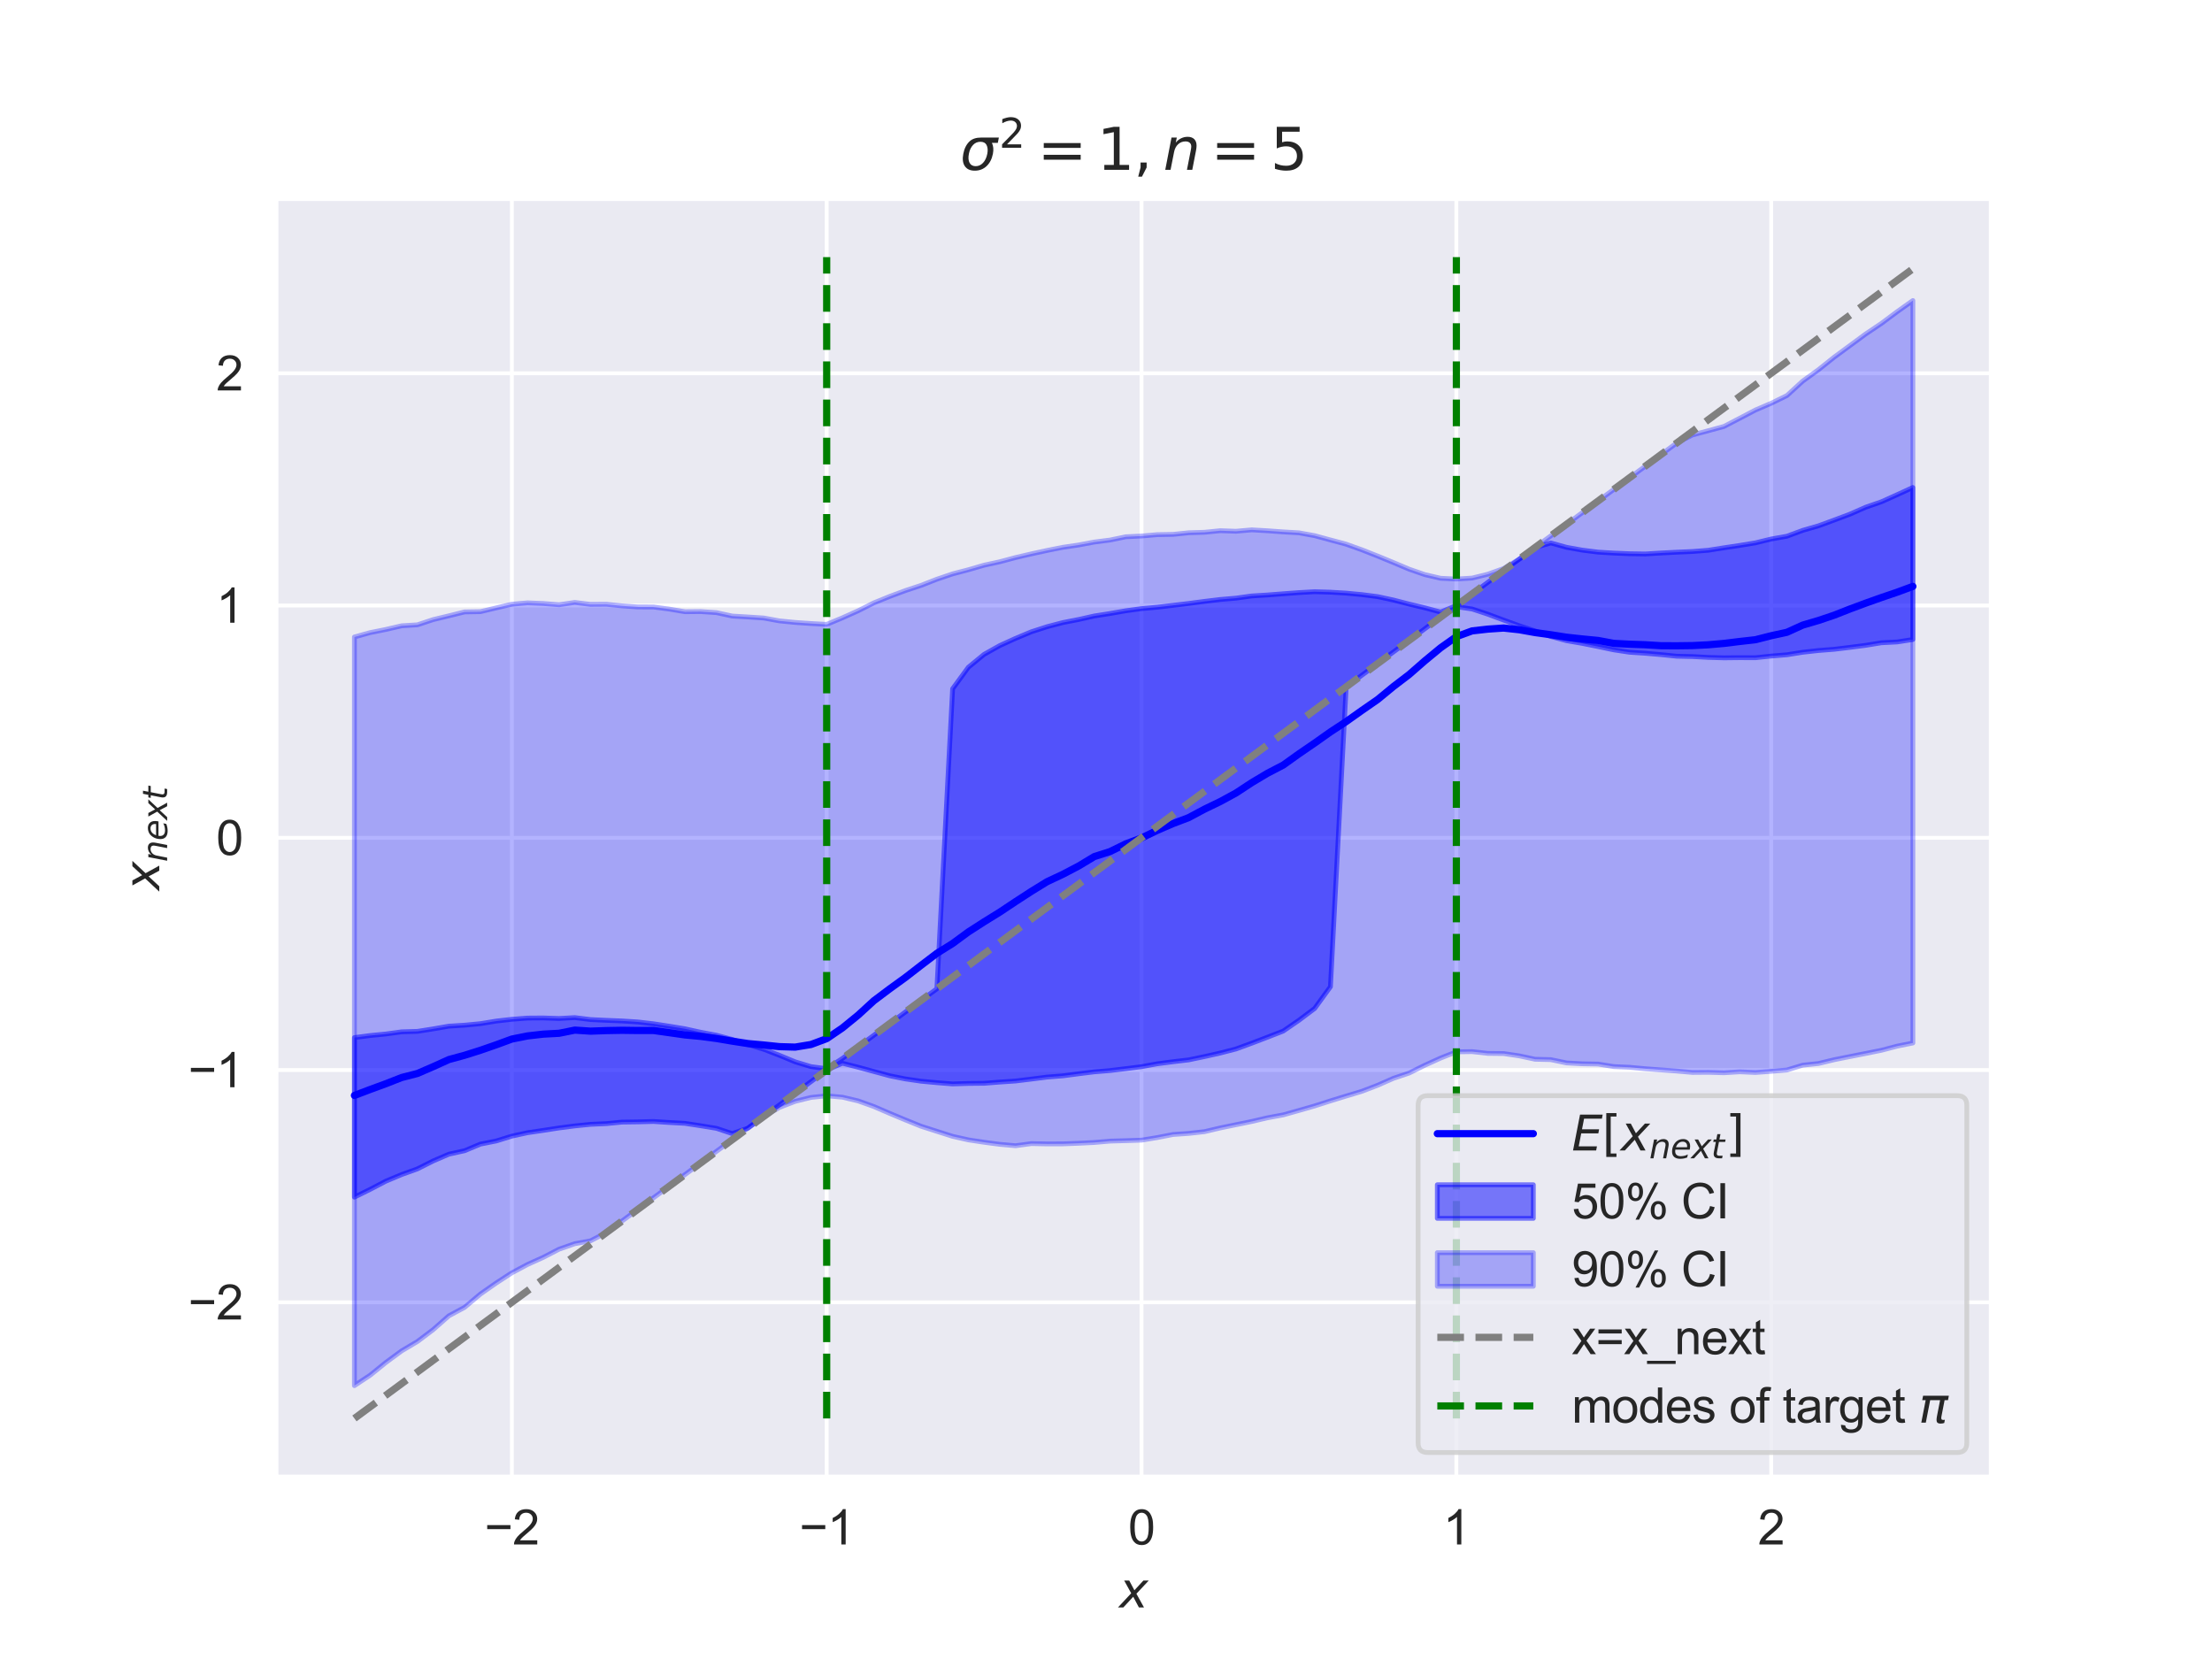 <?xml version="1.0" encoding="utf-8" standalone="no"?>
<!DOCTYPE svg PUBLIC "-//W3C//DTD SVG 1.1//EN"
  "http://www.w3.org/Graphics/SVG/1.1/DTD/svg11.dtd">
<svg xmlns:xlink="http://www.w3.org/1999/xlink" width="460.8pt" height="345.6pt" viewBox="0 0 460.8 345.6" xmlns="http://www.w3.org/2000/svg" version="1.1">
 <defs>
  <style type="text/css">*{stroke-linejoin: round; stroke-linecap: butt}</style>
 </defs>
 <g id="figure_1">
  <g id="patch_1">
   <path d="M 0 345.6 
L 460.8 345.6 
L 460.8 0 
L 0 0 
z
" style="fill: #ffffff"/>
  </g>
  <g id="axes_1">
   <g id="patch_2">
    <path d="M 57.6 307.584 
L 414.72 307.584 
L 414.72 41.472 
L 57.6 41.472 
z
" style="fill: #eaeaf2"/>
   </g>
   <g id="matplotlib.axis_1">
    <g id="xtick_1">
     <g id="line2d_1">
      <path d="M 106.626 307.584 
L 106.626 41.472 
" clip-path="url(#p450c5825dd)" style="fill: none; stroke: #ffffff; stroke-width: 0.8; stroke-linecap: round"/>
     </g>
     <g id="text_1">
      <!-- −2 -->
      <g style="fill: #262626" transform="translate(100.925 321.742) scale(0.1 -0.1)">
       <defs>
        <path id="ArialMT-2212" d="M 3381 1997 
L 356 1997 
L 356 2522 
L 3381 2522 
L 3381 1997 
z
" transform="scale(0.016)"/>
        <path id="ArialMT-32" d="M 3222 541 
L 3222 0 
L 194 0 
Q 188 203 259 391 
Q 375 700 629 1000 
Q 884 1300 1366 1694 
Q 2113 2306 2375 2664 
Q 2638 3022 2638 3341 
Q 2638 3675 2398 3904 
Q 2159 4134 1775 4134 
Q 1369 4134 1125 3890 
Q 881 3647 878 3216 
L 300 3275 
Q 359 3922 746 4261 
Q 1134 4600 1788 4600 
Q 2447 4600 2831 4234 
Q 3216 3869 3216 3328 
Q 3216 3053 3103 2787 
Q 2991 2522 2730 2228 
Q 2469 1934 1863 1422 
Q 1356 997 1212 845 
Q 1069 694 975 541 
L 3222 541 
z
" transform="scale(0.016)"/>
       </defs>
       <use xlink:href="#ArialMT-2212"/>
       <use xlink:href="#ArialMT-32" transform="translate(58.398 0)"/>
      </g>
     </g>
    </g>
    <g id="xtick_2">
     <g id="line2d_2">
      <path d="M 172.213 307.584 
L 172.213 41.472 
" clip-path="url(#p450c5825dd)" style="fill: none; stroke: #ffffff; stroke-width: 0.8; stroke-linecap: round"/>
     </g>
     <g id="text_2">
      <!-- −1 -->
      <g style="fill: #262626" transform="translate(166.512 321.742) scale(0.1 -0.1)">
       <defs>
        <path id="ArialMT-31" d="M 2384 0 
L 1822 0 
L 1822 3584 
Q 1619 3391 1289 3197 
Q 959 3003 697 2906 
L 697 3450 
Q 1169 3672 1522 3987 
Q 1875 4303 2022 4600 
L 2384 4600 
L 2384 0 
z
" transform="scale(0.016)"/>
       </defs>
       <use xlink:href="#ArialMT-2212"/>
       <use xlink:href="#ArialMT-31" transform="translate(58.398 0)"/>
      </g>
     </g>
    </g>
    <g id="xtick_3">
     <g id="line2d_3">
      <path d="M 237.8 307.584 
L 237.8 41.472 
" clip-path="url(#p450c5825dd)" style="fill: none; stroke: #ffffff; stroke-width: 0.8; stroke-linecap: round"/>
     </g>
     <g id="text_3">
      <!-- 0 -->
      <g style="fill: #262626" transform="translate(235.019 321.742) scale(0.1 -0.1)">
       <defs>
        <path id="ArialMT-30" d="M 266 2259 
Q 266 3072 433 3567 
Q 600 4063 929 4331 
Q 1259 4600 1759 4600 
Q 2128 4600 2406 4451 
Q 2684 4303 2865 4023 
Q 3047 3744 3150 3342 
Q 3253 2941 3253 2259 
Q 3253 1453 3087 958 
Q 2922 463 2592 192 
Q 2263 -78 1759 -78 
Q 1097 -78 719 397 
Q 266 969 266 2259 
z
M 844 2259 
Q 844 1131 1108 757 
Q 1372 384 1759 384 
Q 2147 384 2411 759 
Q 2675 1134 2675 2259 
Q 2675 3391 2411 3762 
Q 2147 4134 1753 4134 
Q 1366 4134 1134 3806 
Q 844 3388 844 2259 
z
" transform="scale(0.016)"/>
       </defs>
       <use xlink:href="#ArialMT-30"/>
      </g>
     </g>
    </g>
    <g id="xtick_4">
     <g id="line2d_4">
      <path d="M 303.387 307.584 
L 303.387 41.472 
" clip-path="url(#p450c5825dd)" style="fill: none; stroke: #ffffff; stroke-width: 0.8; stroke-linecap: round"/>
     </g>
     <g id="text_4">
      <!-- 1 -->
      <g style="fill: #262626" transform="translate(300.606 321.742) scale(0.1 -0.1)">
       <use xlink:href="#ArialMT-31"/>
      </g>
     </g>
    </g>
    <g id="xtick_5">
     <g id="line2d_5">
      <path d="M 368.974 307.584 
L 368.974 41.472 
" clip-path="url(#p450c5825dd)" style="fill: none; stroke: #ffffff; stroke-width: 0.8; stroke-linecap: round"/>
     </g>
     <g id="text_5">
      <!-- 2 -->
      <g style="fill: #262626" transform="translate(366.193 321.742) scale(0.1 -0.1)">
       <use xlink:href="#ArialMT-32"/>
      </g>
     </g>
    </g>
    <g id="text_6">
     <!-- $x$ -->
     <g style="fill: #262626" transform="translate(233.16 334.887) scale(0.1 -0.1)">
      <defs>
       <path id="DejaVuSans-Oblique-78" d="M 3841 3500 
L 2234 1784 
L 3219 0 
L 2559 0 
L 1819 1388 
L 531 0 
L -166 0 
L 1556 1844 
L 641 3500 
L 1300 3500 
L 1972 2234 
L 3144 3500 
L 3841 3500 
z
" transform="scale(0.016)"/>
      </defs>
      <use xlink:href="#DejaVuSans-Oblique-78" transform="translate(0 0.312)"/>
     </g>
    </g>
   </g>
   <g id="matplotlib.axis_2">
    <g id="ytick_1">
     <g id="line2d_6">
      <path d="M 57.6 271.296 
L 414.72 271.296 
" clip-path="url(#p450c5825dd)" style="fill: none; stroke: #ffffff; stroke-width: 0.8; stroke-linecap: round"/>
     </g>
     <g id="text_7">
      <!-- −2 -->
      <g style="fill: #262626" transform="translate(39.198 274.875) scale(0.1 -0.1)">
       <use xlink:href="#ArialMT-2212"/>
       <use xlink:href="#ArialMT-32" transform="translate(58.398 0)"/>
      </g>
     </g>
    </g>
    <g id="ytick_2">
     <g id="line2d_7">
      <path d="M 57.6 222.912 
L 414.72 222.912 
" clip-path="url(#p450c5825dd)" style="fill: none; stroke: #ffffff; stroke-width: 0.8; stroke-linecap: round"/>
     </g>
     <g id="text_8">
      <!-- −1 -->
      <g style="fill: #262626" transform="translate(39.198 226.491) scale(0.1 -0.1)">
       <use xlink:href="#ArialMT-2212"/>
       <use xlink:href="#ArialMT-31" transform="translate(58.398 0)"/>
      </g>
     </g>
    </g>
    <g id="ytick_3">
     <g id="line2d_8">
      <path d="M 57.6 174.528 
L 414.72 174.528 
" clip-path="url(#p450c5825dd)" style="fill: none; stroke: #ffffff; stroke-width: 0.8; stroke-linecap: round"/>
     </g>
     <g id="text_9">
      <!-- 0 -->
      <g style="fill: #262626" transform="translate(45.039 178.107) scale(0.1 -0.1)">
       <use xlink:href="#ArialMT-30"/>
      </g>
     </g>
    </g>
    <g id="ytick_4">
     <g id="line2d_9">
      <path d="M 57.6 126.144 
L 414.72 126.144 
" clip-path="url(#p450c5825dd)" style="fill: none; stroke: #ffffff; stroke-width: 0.8; stroke-linecap: round"/>
     </g>
     <g id="text_10">
      <!-- 1 -->
      <g style="fill: #262626" transform="translate(45.039 129.723) scale(0.1 -0.1)">
       <use xlink:href="#ArialMT-31"/>
      </g>
     </g>
    </g>
    <g id="ytick_5">
     <g id="line2d_10">
      <path d="M 57.6 77.76 
L 414.72 77.76 
" clip-path="url(#p450c5825dd)" style="fill: none; stroke: #ffffff; stroke-width: 0.8; stroke-linecap: round"/>
     </g>
     <g id="text_11">
      <!-- 2 -->
      <g style="fill: #262626" transform="translate(45.039 81.339) scale(0.1 -0.1)">
       <use xlink:href="#ArialMT-32"/>
      </g>
     </g>
    </g>
    <g id="text_12">
     <!-- $x_{next}$ -->
     <g style="fill: #262626" transform="translate(33.211 185.478) rotate(-90) scale(0.1 -0.1)">
      <defs>
       <path id="DejaVuSans-Oblique-6e" d="M 3566 2113 
L 3156 0 
L 2578 0 
L 2988 2091 
Q 3016 2238 3031 2350 
Q 3047 2463 3047 2528 
Q 3047 2791 2881 2937 
Q 2716 3084 2419 3084 
Q 1956 3084 1622 2776 
Q 1288 2469 1184 1941 
L 800 0 
L 225 0 
L 903 3500 
L 1478 3500 
L 1363 2950 
Q 1603 3253 1940 3418 
Q 2278 3584 2650 3584 
Q 3113 3584 3367 3334 
Q 3622 3084 3622 2631 
Q 3622 2519 3608 2391 
Q 3594 2263 3566 2113 
z
" transform="scale(0.016)"/>
       <path id="DejaVuSans-Oblique-65" d="M 3078 2063 
Q 3088 2113 3092 2166 
Q 3097 2219 3097 2272 
Q 3097 2653 2873 2875 
Q 2650 3097 2266 3097 
Q 1838 3097 1509 2826 
Q 1181 2556 1013 2059 
L 3078 2063 
z
M 3578 1613 
L 903 1613 
Q 884 1494 878 1425 
Q 872 1356 872 1306 
Q 872 872 1139 634 
Q 1406 397 1894 397 
Q 2269 397 2603 481 
Q 2938 566 3225 728 
L 3116 159 
Q 2806 34 2476 -28 
Q 2147 -91 1806 -91 
Q 1078 -91 686 257 
Q 294 606 294 1247 
Q 294 1794 489 2264 
Q 684 2734 1063 3103 
Q 1306 3334 1642 3459 
Q 1978 3584 2356 3584 
Q 2950 3584 3301 3228 
Q 3653 2872 3653 2272 
Q 3653 2128 3634 1964 
Q 3616 1800 3578 1613 
z
" transform="scale(0.016)"/>
       <path id="DejaVuSans-Oblique-74" d="M 2706 3500 
L 2619 3053 
L 1472 3053 
L 1100 1153 
Q 1081 1047 1072 975 
Q 1063 903 1063 863 
Q 1063 663 1183 572 
Q 1303 481 1569 481 
L 2150 481 
L 2053 0 
L 1503 0 
Q 991 0 739 200 
Q 488 400 488 806 
Q 488 878 497 964 
Q 506 1050 525 1153 
L 897 3053 
L 409 3053 
L 500 3500 
L 978 3500 
L 1172 4494 
L 1747 4494 
L 1556 3500 
L 2706 3500 
z
" transform="scale(0.016)"/>
      </defs>
      <use xlink:href="#DejaVuSans-Oblique-78" transform="translate(0 0.312)"/>
      <use xlink:href="#DejaVuSans-Oblique-6e" transform="translate(59.18 -16.094) scale(0.7)"/>
      <use xlink:href="#DejaVuSans-Oblique-65" transform="translate(103.545 -16.094) scale(0.7)"/>
      <use xlink:href="#DejaVuSans-Oblique-78" transform="translate(146.611 -16.094) scale(0.7)"/>
      <use xlink:href="#DejaVuSans-Oblique-74" transform="translate(188.037 -16.094) scale(0.7)"/>
     </g>
    </g>
   </g>
   <g id="FillBetweenPolyCollection_1">
    <defs>
     <path id="me84daf9b4b" d="M 73.833 -129.451 
L 73.833 -96.218 
L 77.112 -97.83 
L 80.391 -99.547 
L 83.671 -100.919 
L 86.95 -102.096 
L 90.229 -103.747 
L 93.509 -105.162 
L 96.788 -105.884 
L 100.067 -107.257 
L 103.347 -107.909 
L 106.626 -108.922 
L 109.905 -109.638 
L 113.185 -110.12 
L 116.464 -110.625 
L 119.743 -111.051 
L 123.023 -111.382 
L 126.302 -111.529 
L 129.581 -111.845 
L 132.861 -111.891 
L 136.14 -111.976 
L 139.42 -111.763 
L 142.699 -111.585 
L 145.978 -111.082 
L 149.258 -110.542 
L 152.537 -109.454 
L 155.816 -110.592 
L 159.096 -113.011 
L 162.375 -115.43 
L 165.654 -117.85 
L 168.934 -120.269 
L 172.213 -122.688 
L 175.492 -124.111 
L 178.772 -123.274 
L 182.051 -122.386 
L 185.33 -121.496 
L 188.61 -120.839 
L 191.889 -120.361 
L 195.168 -120.056 
L 198.448 -119.798 
L 201.727 -119.899 
L 205.006 -119.93 
L 208.286 -120.186 
L 211.565 -120.407 
L 214.844 -120.808 
L 218.124 -121.224 
L 221.403 -121.48 
L 224.682 -121.908 
L 227.962 -122.318 
L 231.241 -122.588 
L 234.52 -122.975 
L 237.8 -123.39 
L 241.079 -123.993 
L 244.358 -124.423 
L 247.638 -124.809 
L 250.917 -125.493 
L 254.196 -126.231 
L 257.476 -127.078 
L 260.755 -128.278 
L 264.034 -129.53 
L 267.314 -130.806 
L 270.593 -133.058 
L 273.872 -135.521 
L 277.152 -140.042 
L 280.431 -202.521 
L 283.71 -204.941 
L 286.99 -207.36 
L 290.269 -209.779 
L 293.548 -212.198 
L 296.828 -214.617 
L 300.107 -217.037 
L 303.386 -219.211 
L 306.666 -218.736 
L 309.945 -217.65 
L 313.224 -216.429 
L 316.504 -215.243 
L 319.783 -214.167 
L 323.062 -213.009 
L 326.342 -212.136 
L 329.621 -211.569 
L 332.9 -210.911 
L 336.18 -210.222 
L 339.459 -209.727 
L 342.739 -209.513 
L 346.018 -209.232 
L 349.297 -208.898 
L 352.577 -208.826 
L 355.856 -208.65 
L 359.135 -208.559 
L 362.415 -208.594 
L 365.694 -208.581 
L 368.973 -208.934 
L 372.253 -209.2 
L 375.532 -209.722 
L 378.811 -210.087 
L 382.091 -210.343 
L 385.37 -210.742 
L 388.649 -211.163 
L 391.929 -211.699 
L 395.208 -211.87 
L 398.487 -212.381 
L 398.487 -244.048 
L 398.487 -244.048 
L 395.208 -242.545 
L 391.929 -241.068 
L 388.649 -239.935 
L 385.37 -238.49 
L 382.091 -237.262 
L 378.811 -236.057 
L 375.532 -235.117 
L 372.253 -233.898 
L 368.973 -233.317 
L 365.694 -232.516 
L 362.415 -231.98 
L 359.135 -231.489 
L 355.856 -230.968 
L 352.577 -230.713 
L 349.297 -230.569 
L 346.018 -230.401 
L 342.739 -230.2 
L 339.459 -230.252 
L 336.18 -230.386 
L 332.9 -230.585 
L 329.621 -230.995 
L 326.342 -231.588 
L 323.062 -232.492 
L 319.783 -231.552 
L 316.504 -229.133 
L 313.224 -226.713 
L 309.945 -224.294 
L 306.666 -221.875 
L 303.386 -219.456 
L 300.107 -218.095 
L 296.828 -218.976 
L 293.548 -219.757 
L 290.269 -220.611 
L 286.99 -221.309 
L 283.71 -221.734 
L 280.431 -222.047 
L 277.152 -222.24 
L 273.872 -222.334 
L 270.593 -222.153 
L 267.314 -221.912 
L 264.034 -221.655 
L 260.755 -221.451 
L 257.476 -220.998 
L 254.196 -220.718 
L 250.917 -220.323 
L 247.638 -219.889 
L 244.358 -219.497 
L 241.079 -219.108 
L 237.8 -218.817 
L 234.52 -218.367 
L 231.241 -217.794 
L 227.962 -217.284 
L 224.682 -216.545 
L 221.403 -215.907 
L 218.124 -215.046 
L 214.844 -213.986 
L 211.565 -212.615 
L 208.286 -211.124 
L 205.006 -209.287 
L 201.727 -206.597 
L 198.448 -202.116 
L 195.168 -139.622 
L 191.889 -137.203 
L 188.61 -134.784 
L 185.33 -132.365 
L 182.051 -129.946 
L 178.772 -127.526 
L 175.492 -125.107 
L 172.213 -122.973 
L 168.934 -123.406 
L 165.654 -124.402 
L 162.375 -125.756 
L 159.096 -127.015 
L 155.816 -127.996 
L 152.537 -129.068 
L 149.258 -129.941 
L 145.978 -130.56 
L 142.699 -131.282 
L 139.42 -131.821 
L 136.14 -132.33 
L 132.861 -132.71 
L 129.581 -132.918 
L 126.302 -133.049 
L 123.023 -133.205 
L 119.743 -133.616 
L 116.464 -133.429 
L 113.185 -133.541 
L 109.905 -133.517 
L 106.626 -133.263 
L 103.347 -132.889 
L 100.067 -132.354 
L 96.788 -132.037 
L 93.509 -131.832 
L 90.229 -131.264 
L 86.95 -130.747 
L 83.671 -130.652 
L 80.391 -130.203 
L 77.112 -129.881 
L 73.833 -129.451 
z
" style="stroke: #0000ff; stroke-opacity: 0.5"/>
    </defs>
    <g clip-path="url(#p450c5825dd)">
     <use xlink:href="#me84daf9b4b" x="0" y="345.6" style="fill: #0000ff; fill-opacity: 0.5; stroke: #0000ff; stroke-opacity: 0.5"/>
    </g>
   </g>
   <g id="FillBetweenPolyCollection_2">
    <defs>
     <path id="m690b6e1e6a" d="M 73.833 -212.904 
L 73.833 -56.952 
L 77.112 -59.121 
L 80.391 -61.774 
L 83.671 -64.188 
L 86.95 -66.134 
L 90.229 -68.603 
L 93.509 -71.492 
L 96.788 -73.256 
L 100.067 -76.018 
L 103.347 -78.312 
L 106.626 -80.446 
L 109.905 -82.193 
L 113.185 -83.673 
L 116.464 -85.371 
L 119.743 -86.515 
L 123.023 -87.117 
L 126.302 -88.819 
L 129.581 -91.238 
L 132.861 -93.658 
L 136.14 -96.077 
L 139.42 -98.496 
L 142.699 -100.915 
L 145.978 -103.334 
L 149.258 -105.754 
L 152.537 -108.173 
L 155.816 -110.592 
L 159.096 -113.011 
L 162.375 -114.902 
L 165.654 -116.172 
L 168.934 -116.983 
L 172.213 -117.324 
L 175.492 -117.033 
L 178.772 -116.261 
L 182.051 -115.086 
L 185.33 -113.671 
L 188.61 -112.3 
L 191.889 -110.974 
L 195.168 -109.925 
L 198.448 -108.878 
L 201.727 -108.144 
L 205.006 -107.642 
L 208.286 -107.213 
L 211.565 -106.922 
L 214.844 -107.366 
L 218.124 -107.303 
L 221.403 -107.313 
L 224.682 -107.434 
L 227.962 -107.597 
L 231.241 -107.886 
L 234.52 -107.979 
L 237.8 -108.087 
L 241.079 -108.624 
L 244.358 -109.261 
L 247.638 -109.491 
L 250.917 -109.854 
L 254.196 -110.624 
L 257.476 -111.304 
L 260.755 -111.974 
L 264.034 -112.743 
L 267.314 -113.346 
L 270.593 -114.268 
L 273.872 -115.211 
L 277.152 -116.266 
L 280.431 -117.272 
L 283.71 -118.262 
L 286.99 -119.519 
L 290.269 -120.964 
L 293.548 -122.062 
L 296.828 -123.696 
L 300.107 -125.184 
L 303.386 -126.48 
L 306.666 -126.528 
L 309.945 -126.163 
L 313.224 -126.126 
L 316.504 -125.64 
L 319.783 -124.937 
L 323.062 -124.856 
L 326.342 -124.172 
L 329.621 -123.991 
L 332.9 -123.934 
L 336.18 -123.41 
L 339.459 -123.267 
L 342.739 -122.961 
L 346.018 -122.721 
L 349.297 -122.482 
L 352.577 -122.191 
L 355.856 -122.217 
L 359.135 -122.121 
L 362.415 -122.325 
L 365.694 -122.181 
L 368.973 -122.424 
L 372.253 -122.698 
L 375.532 -123.702 
L 378.811 -124.05 
L 382.091 -124.838 
L 385.37 -125.496 
L 388.649 -126.144 
L 391.929 -126.803 
L 395.208 -127.666 
L 398.487 -128.326 
L 398.487 -282.993 
L 398.487 -282.993 
L 395.208 -280.668 
L 391.929 -278.223 
L 388.649 -276.022 
L 385.37 -273.606 
L 382.091 -271.195 
L 378.811 -268.578 
L 375.532 -266.204 
L 372.253 -263.2 
L 368.973 -261.595 
L 365.694 -260.189 
L 362.415 -258.469 
L 359.135 -256.766 
L 355.856 -255.872 
L 352.577 -254.994 
L 349.297 -253.325 
L 346.018 -250.905 
L 342.739 -248.486 
L 339.459 -246.067 
L 336.18 -243.648 
L 332.9 -241.229 
L 329.621 -238.809 
L 326.342 -236.39 
L 323.062 -233.971 
L 319.783 -231.552 
L 316.504 -229.133 
L 313.224 -227.169 
L 309.945 -225.982 
L 306.666 -225.178 
L 303.386 -224.972 
L 300.107 -225.137 
L 296.828 -225.896 
L 293.548 -227.031 
L 290.269 -228.418 
L 286.99 -229.764 
L 283.71 -231.061 
L 280.431 -232.237 
L 277.152 -233.12 
L 273.872 -234.008 
L 270.593 -234.608 
L 267.314 -234.796 
L 264.034 -235.034 
L 260.755 -235.223 
L 257.476 -234.932 
L 254.196 -235.046 
L 250.917 -234.718 
L 247.638 -234.619 
L 244.358 -234.277 
L 241.079 -234.221 
L 237.8 -233.938 
L 234.52 -233.779 
L 231.241 -233.101 
L 227.962 -232.681 
L 224.682 -232.067 
L 221.403 -231.586 
L 218.124 -230.931 
L 214.844 -230.219 
L 211.565 -229.452 
L 208.286 -228.578 
L 205.006 -227.861 
L 201.727 -226.91 
L 198.448 -226.051 
L 195.168 -224.939 
L 191.889 -223.658 
L 188.61 -222.575 
L 185.33 -221.351 
L 182.051 -220.018 
L 178.772 -218.366 
L 175.492 -216.896 
L 172.213 -215.532 
L 168.934 -215.713 
L 165.654 -215.936 
L 162.375 -216.259 
L 159.096 -216.857 
L 155.816 -217.074 
L 152.537 -217.269 
L 149.258 -217.978 
L 145.978 -218.198 
L 142.699 -218.166 
L 139.42 -218.721 
L 136.14 -219.15 
L 132.861 -219.162 
L 129.581 -219.393 
L 126.302 -219.719 
L 123.023 -219.695 
L 119.743 -220.102 
L 116.464 -219.621 
L 113.185 -219.881 
L 109.905 -220.017 
L 106.626 -219.731 
L 103.347 -218.959 
L 100.067 -218.179 
L 96.788 -218.124 
L 93.509 -217.315 
L 90.229 -216.523 
L 86.95 -215.44 
L 83.671 -215.234 
L 80.391 -214.476 
L 77.112 -213.818 
L 73.833 -212.904 
z
" style="stroke: #0000ff; stroke-opacity: 0.3"/>
    </defs>
    <g clip-path="url(#p450c5825dd)">
     <use xlink:href="#m690b6e1e6a" x="0" y="345.6" style="fill: #0000ff; fill-opacity: 0.3; stroke: #0000ff; stroke-opacity: 0.3"/>
    </g>
   </g>
   <g id="line2d_11">
    <path d="M 73.833 228.2 
L 77.112 226.958 
L 80.391 225.757 
L 83.671 224.469 
L 86.95 223.625 
L 90.229 222.212 
L 93.509 220.725 
L 96.788 219.832 
L 100.067 218.797 
L 103.347 217.659 
L 106.626 216.456 
L 109.905 215.802 
L 113.185 215.427 
L 116.464 215.253 
L 119.743 214.59 
L 123.023 214.807 
L 126.302 214.691 
L 129.581 214.632 
L 132.861 214.675 
L 136.14 214.668 
L 139.42 215.126 
L 142.699 215.596 
L 145.978 215.902 
L 149.258 216.336 
L 152.537 216.89 
L 155.816 217.394 
L 159.096 217.692 
L 162.375 218.035 
L 165.654 218.131 
L 168.934 217.591 
L 172.213 216.374 
L 175.492 214.14 
L 178.772 211.465 
L 182.051 208.463 
L 185.33 206.002 
L 188.61 203.628 
L 191.889 201.087 
L 195.168 198.595 
L 198.448 196.549 
L 201.727 194.141 
L 205.006 192.031 
L 208.286 190.002 
L 211.565 187.821 
L 214.844 185.694 
L 218.124 183.675 
L 221.403 182.135 
L 224.682 180.42 
L 227.962 178.444 
L 231.241 177.399 
L 234.52 175.794 
L 237.8 174.563 
L 241.079 172.977 
L 244.358 171.568 
L 247.638 170.319 
L 250.917 168.566 
L 254.196 166.983 
L 257.476 165.199 
L 260.755 163.047 
L 264.034 161.088 
L 267.314 159.384 
L 270.593 157.037 
L 273.872 154.794 
L 277.152 152.474 
L 280.431 150.321 
L 283.71 147.996 
L 286.99 145.722 
L 290.269 143.023 
L 293.548 140.519 
L 296.828 137.654 
L 300.107 134.949 
L 303.386 132.629 
L 306.666 131.427 
L 309.945 131.057 
L 313.224 130.833 
L 316.504 131.19 
L 319.783 131.778 
L 323.062 132.226 
L 326.342 132.745 
L 329.621 133.103 
L 332.9 133.418 
L 336.18 134.026 
L 339.459 134.198 
L 342.739 134.312 
L 346.018 134.514 
L 349.297 134.529 
L 352.577 134.487 
L 355.856 134.321 
L 359.135 134.032 
L 362.415 133.633 
L 365.694 133.265 
L 368.973 132.433 
L 372.253 131.717 
L 375.532 130.224 
L 378.811 129.259 
L 382.091 128.156 
L 385.37 126.866 
L 388.649 125.648 
L 391.929 124.479 
L 395.208 123.368 
L 398.487 122.157 
" clip-path="url(#p450c5825dd)" style="fill: none; stroke: #0000ff; stroke-width: 1.5; stroke-linecap: round"/>
   </g>
   <g id="line2d_12">
    <path d="M 73.833 295.488 
L 77.112 293.069 
L 80.391 290.65 
L 83.671 288.23 
L 86.95 285.811 
L 90.229 283.392 
L 93.509 280.973 
L 96.788 278.554 
L 100.067 276.134 
L 103.347 273.715 
L 106.626 271.296 
L 109.905 268.877 
L 113.185 266.458 
L 116.464 264.038 
L 119.743 261.619 
L 123.023 259.2 
L 126.302 256.781 
L 129.581 254.362 
L 132.861 251.942 
L 136.14 249.523 
L 139.42 247.104 
L 142.699 244.685 
L 145.978 242.266 
L 149.258 239.846 
L 152.537 237.427 
L 155.816 235.008 
L 159.096 232.589 
L 162.375 230.17 
L 165.654 227.75 
L 168.934 225.331 
L 172.213 222.912 
L 175.492 220.493 
L 178.772 218.074 
L 182.051 215.654 
L 185.33 213.235 
L 188.61 210.816 
L 191.889 208.397 
L 195.168 205.978 
L 198.448 203.558 
L 201.727 201.139 
L 205.006 198.72 
L 208.286 196.301 
L 211.565 193.882 
L 214.844 191.462 
L 218.124 189.043 
L 221.403 186.624 
L 224.682 184.205 
L 227.962 181.786 
L 231.241 179.367 
L 234.52 176.947 
L 237.8 174.528 
L 241.079 172.109 
L 244.358 169.69 
L 247.638 167.271 
L 250.917 164.851 
L 254.196 162.432 
L 257.476 160.013 
L 260.755 157.594 
L 264.034 155.175 
L 267.314 152.755 
L 270.593 150.336 
L 273.872 147.917 
L 277.152 145.498 
L 280.431 143.079 
L 283.71 140.659 
L 286.99 138.24 
L 290.269 135.821 
L 293.548 133.402 
L 296.828 130.983 
L 300.107 128.563 
L 303.386 126.144 
L 306.666 123.725 
L 309.945 121.306 
L 313.224 118.887 
L 316.504 116.467 
L 319.783 114.048 
L 323.062 111.629 
L 326.342 109.21 
L 329.621 106.791 
L 332.9 104.371 
L 336.18 101.952 
L 339.459 99.533 
L 342.739 97.114 
L 346.018 94.695 
L 349.297 92.275 
L 352.577 89.856 
L 355.856 87.437 
L 359.135 85.018 
L 362.415 82.599 
L 365.694 80.179 
L 368.973 77.76 
L 372.253 75.341 
L 375.532 72.922 
L 378.811 70.503 
L 382.091 68.083 
L 385.37 65.664 
L 388.649 63.245 
L 391.929 60.826 
L 395.208 58.407 
L 398.487 55.987 
" clip-path="url(#p450c5825dd)" style="fill: none; stroke-dasharray: 5.55,2.4; stroke-dashoffset: 0; stroke: #808080; stroke-width: 1.5"/>
   </g>
   <g id="LineCollection_1">
    <path d="M 172.213 295.488 
L 172.213 53.568 
" clip-path="url(#p450c5825dd)" style="fill: none; stroke-dasharray: 5.55,2.4; stroke-dashoffset: 0; stroke: #008000; stroke-width: 1.5"/>
    <path d="M 303.387 295.488 
L 303.387 53.568 
" clip-path="url(#p450c5825dd)" style="fill: none; stroke-dasharray: 5.55,2.4; stroke-dashoffset: 0; stroke: #008000; stroke-width: 1.5"/>
   </g>
   <g id="patch_3">
    <path d="M 57.6 307.584 
L 57.6 41.472 
" style="fill: none; stroke: #ffffff; stroke-width: 0.8; stroke-linejoin: miter; stroke-linecap: square"/>
   </g>
   <g id="patch_4">
    <path d="M 414.72 307.584 
L 414.72 41.472 
" style="fill: none; stroke: #ffffff; stroke-width: 0.8; stroke-linejoin: miter; stroke-linecap: square"/>
   </g>
   <g id="patch_5">
    <path d="M 57.6 307.584 
L 414.72 307.584 
" style="fill: none; stroke: #ffffff; stroke-width: 0.8; stroke-linejoin: miter; stroke-linecap: square"/>
   </g>
   <g id="patch_6">
    <path d="M 57.6 41.472 
L 414.72 41.472 
" style="fill: none; stroke: #ffffff; stroke-width: 0.8; stroke-linejoin: miter; stroke-linecap: square"/>
   </g>
   <g id="text_13">
    <!-- $\sigma^2=1, n=5$ -->
    <g style="fill: #262626" transform="translate(199.98 35.472) scale(0.12 -0.12)">
     <defs>
      <path id="DejaVuSans-Oblique-3c3" d="M 2219 3044 
Q 1744 3044 1422 2700 
Q 1081 2341 969 1747 
Q 844 1119 1044 756 
Q 1241 397 1706 397 
Q 2166 397 2503 759 
Q 2844 1122 2966 1747 
Q 3075 2319 2881 2700 
Q 2700 3044 2219 3044 
z
M 2309 3503 
L 4219 3500 
L 4106 2925 
L 3463 2925 
Q 3706 2438 3575 1747 
Q 3406 888 2884 400 
Q 2359 -91 1609 -91 
Q 856 -91 525 400 
Q 194 888 363 1747 
Q 528 2609 1050 3097 
Q 1484 3503 2309 3503 
z
" transform="scale(0.016)"/>
      <path id="DejaVuSans-32" d="M 1228 531 
L 3431 531 
L 3431 0 
L 469 0 
L 469 531 
Q 828 903 1448 1529 
Q 2069 2156 2228 2338 
Q 2531 2678 2651 2914 
Q 2772 3150 2772 3378 
Q 2772 3750 2511 3984 
Q 2250 4219 1831 4219 
Q 1534 4219 1204 4116 
Q 875 4013 500 3803 
L 500 4441 
Q 881 4594 1212 4672 
Q 1544 4750 1819 4750 
Q 2544 4750 2975 4387 
Q 3406 4025 3406 3419 
Q 3406 3131 3298 2873 
Q 3191 2616 2906 2266 
Q 2828 2175 2409 1742 
Q 1991 1309 1228 531 
z
" transform="scale(0.016)"/>
      <path id="DejaVuSans-3d" d="M 678 2906 
L 4684 2906 
L 4684 2381 
L 678 2381 
L 678 2906 
z
M 678 1631 
L 4684 1631 
L 4684 1100 
L 678 1100 
L 678 1631 
z
" transform="scale(0.016)"/>
      <path id="DejaVuSans-31" d="M 794 531 
L 1825 531 
L 1825 4091 
L 703 3866 
L 703 4441 
L 1819 4666 
L 2450 4666 
L 2450 531 
L 3481 531 
L 3481 0 
L 794 0 
L 794 531 
z
" transform="scale(0.016)"/>
      <path id="DejaVuSans-2c" d="M 750 794 
L 1409 794 
L 1409 256 
L 897 -744 
L 494 -744 
L 750 256 
L 750 794 
z
" transform="scale(0.016)"/>
      <path id="DejaVuSans-35" d="M 691 4666 
L 3169 4666 
L 3169 4134 
L 1269 4134 
L 1269 2991 
Q 1406 3038 1543 3061 
Q 1681 3084 1819 3084 
Q 2600 3084 3056 2656 
Q 3513 2228 3513 1497 
Q 3513 744 3044 326 
Q 2575 -91 1722 -91 
Q 1428 -91 1123 -41 
Q 819 9 494 109 
L 494 744 
Q 775 591 1075 516 
Q 1375 441 1709 441 
Q 2250 441 2565 725 
Q 2881 1009 2881 1497 
Q 2881 1984 2565 2268 
Q 2250 2553 1709 2553 
Q 1456 2553 1204 2497 
Q 953 2441 691 2322 
L 691 4666 
z
" transform="scale(0.016)"/>
     </defs>
     <use xlink:href="#DejaVuSans-Oblique-3c3" transform="translate(0 0.766)"/>
     <use xlink:href="#DejaVuSans-32" transform="translate(67.852 39.047) scale(0.7)"/>
     <use xlink:href="#DejaVuSans-3d" transform="translate(134.605 0.766)"/>
     <use xlink:href="#DejaVuSans-31" transform="translate(237.876 0.766)"/>
     <use xlink:href="#DejaVuSans-2c" transform="translate(301.499 0.766)"/>
     <use xlink:href="#DejaVuSans-Oblique-6e" transform="translate(352.769 0.766)"/>
     <use xlink:href="#DejaVuSans-3d" transform="translate(435.63 0.766)"/>
     <use xlink:href="#DejaVuSans-35" transform="translate(538.901 0.766)"/>
    </g>
   </g>
   <g id="legend_1">
    <g id="patch_7">
     <path d="M 297.42 302.584 
L 407.72 302.584 
Q 409.72 302.584 409.72 300.584 
L 409.72 230.248 
Q 409.72 228.248 407.72 228.248 
L 297.42 228.248 
Q 295.42 228.248 295.42 230.248 
L 295.42 300.584 
Q 295.42 302.584 297.42 302.584 
z
" style="fill: #eaeaf2; opacity: 0.8; stroke: #cccccc; stroke-linejoin: miter"/>
    </g>
    <g id="line2d_13">
     <path d="M 299.42 236.161 
L 309.42 236.161 
L 319.42 236.161 
" style="fill: none; stroke: #0000ff; stroke-width: 1.5; stroke-linecap: round"/>
    </g>
    <g id="text_14">
     <!-- $E[x_{next}]$ -->
     <g style="fill: #262626" transform="translate(327.42 239.661) scale(0.1 -0.1)">
      <defs>
       <path id="DejaVuSans-Oblique-45" d="M 1081 4666 
L 4031 4666 
L 3928 4134 
L 1606 4134 
L 1338 2753 
L 3566 2753 
L 3463 2222 
L 1234 2222 
L 909 531 
L 3284 531 
L 3181 0 
L 172 0 
L 1081 4666 
z
" transform="scale(0.016)"/>
       <path id="DejaVuSans-5b" d="M 550 4863 
L 1875 4863 
L 1875 4416 
L 1125 4416 
L 1125 -397 
L 1875 -397 
L 1875 -844 
L 550 -844 
L 550 4863 
z
" transform="scale(0.016)"/>
       <path id="DejaVuSans-5d" d="M 1947 4863 
L 1947 -844 
L 622 -844 
L 622 -397 
L 1369 -397 
L 1369 4416 
L 622 4416 
L 622 4863 
L 1947 4863 
z
" transform="scale(0.016)"/>
      </defs>
      <use xlink:href="#DejaVuSans-Oblique-45" transform="translate(0 0.016)"/>
      <use xlink:href="#DejaVuSans-5b" transform="translate(63.184 0.016)"/>
      <use xlink:href="#DejaVuSans-Oblique-78" transform="translate(102.197 0.016)"/>
      <use xlink:href="#DejaVuSans-Oblique-6e" transform="translate(161.377 -16.391) scale(0.7)"/>
      <use xlink:href="#DejaVuSans-Oblique-65" transform="translate(205.742 -16.391) scale(0.7)"/>
      <use xlink:href="#DejaVuSans-Oblique-78" transform="translate(248.809 -16.391) scale(0.7)"/>
      <use xlink:href="#DejaVuSans-Oblique-74" transform="translate(290.234 -16.391) scale(0.7)"/>
      <use xlink:href="#DejaVuSans-5d" transform="translate(320.415 0.016)"/>
     </g>
    </g>
    <g id="patch_8">
     <path d="M 299.42 253.806 
L 319.42 253.806 
L 319.42 246.806 
L 299.42 246.806 
z
" style="fill: #0000ff; fill-opacity: 0.5; stroke: #0000ff; stroke-opacity: 0.5; stroke-linejoin: miter"/>
    </g>
    <g id="text_15">
     <!-- 50% CI -->
     <g style="fill: #262626" transform="translate(327.42 253.806) scale(0.1 -0.1)">
      <defs>
       <path id="ArialMT-35" d="M 266 1200 
L 856 1250 
Q 922 819 1161 601 
Q 1400 384 1738 384 
Q 2144 384 2425 690 
Q 2706 997 2706 1503 
Q 2706 1984 2436 2262 
Q 2166 2541 1728 2541 
Q 1456 2541 1237 2417 
Q 1019 2294 894 2097 
L 366 2166 
L 809 4519 
L 3088 4519 
L 3088 3981 
L 1259 3981 
L 1013 2750 
Q 1425 3038 1878 3038 
Q 2478 3038 2890 2622 
Q 3303 2206 3303 1553 
Q 3303 931 2941 478 
Q 2500 -78 1738 -78 
Q 1113 -78 717 272 
Q 322 622 266 1200 
z
" transform="scale(0.016)"/>
       <path id="ArialMT-25" d="M 372 3481 
Q 372 3972 619 4315 
Q 866 4659 1334 4659 
Q 1766 4659 2048 4351 
Q 2331 4044 2331 3447 
Q 2331 2866 2045 2552 
Q 1759 2238 1341 2238 
Q 925 2238 648 2547 
Q 372 2856 372 3481 
z
M 1350 4272 
Q 1141 4272 1002 4090 
Q 863 3909 863 3425 
Q 863 2984 1003 2804 
Q 1144 2625 1350 2625 
Q 1563 2625 1702 2806 
Q 1841 2988 1841 3469 
Q 1841 3913 1700 4092 
Q 1559 4272 1350 4272 
z
M 1353 -169 
L 3859 4659 
L 4316 4659 
L 1819 -169 
L 1353 -169 
z
M 3334 1075 
Q 3334 1569 3581 1911 
Q 3828 2253 4300 2253 
Q 4731 2253 5014 1945 
Q 5297 1638 5297 1041 
Q 5297 459 5011 145 
Q 4725 -169 4303 -169 
Q 3888 -169 3611 142 
Q 3334 453 3334 1075 
z
M 4316 1866 
Q 4103 1866 3964 1684 
Q 3825 1503 3825 1019 
Q 3825 581 3965 400 
Q 4106 219 4313 219 
Q 4528 219 4667 400 
Q 4806 581 4806 1063 
Q 4806 1506 4665 1686 
Q 4525 1866 4316 1866 
z
" transform="scale(0.016)"/>
       <path id="ArialMT-20" transform="scale(0.016)"/>
       <path id="ArialMT-43" d="M 3763 1606 
L 4369 1453 
Q 4178 706 3683 314 
Q 3188 -78 2472 -78 
Q 1731 -78 1267 223 
Q 803 525 561 1097 
Q 319 1669 319 2325 
Q 319 3041 592 3573 
Q 866 4106 1370 4382 
Q 1875 4659 2481 4659 
Q 3169 4659 3637 4309 
Q 4106 3959 4291 3325 
L 3694 3184 
Q 3534 3684 3231 3912 
Q 2928 4141 2469 4141 
Q 1941 4141 1586 3887 
Q 1231 3634 1087 3207 
Q 944 2781 944 2328 
Q 944 1744 1114 1308 
Q 1284 872 1643 656 
Q 2003 441 2422 441 
Q 2931 441 3284 734 
Q 3638 1028 3763 1606 
z
" transform="scale(0.016)"/>
       <path id="ArialMT-49" d="M 597 0 
L 597 4581 
L 1203 4581 
L 1203 0 
L 597 0 
z
" transform="scale(0.016)"/>
      </defs>
      <use xlink:href="#ArialMT-35"/>
      <use xlink:href="#ArialMT-30" transform="translate(55.615 0)"/>
      <use xlink:href="#ArialMT-25" transform="translate(111.23 0)"/>
      <use xlink:href="#ArialMT-20" transform="translate(200.146 0)"/>
      <use xlink:href="#ArialMT-43" transform="translate(227.93 0)"/>
      <use xlink:href="#ArialMT-49" transform="translate(300.146 0)"/>
     </g>
    </g>
    <g id="patch_9">
     <path d="M 299.42 267.951 
L 319.42 267.951 
L 319.42 260.951 
L 299.42 260.951 
z
" style="fill: #0000ff; fill-opacity: 0.3; stroke: #0000ff; stroke-opacity: 0.3; stroke-linejoin: miter"/>
    </g>
    <g id="text_16">
     <!-- 90% CI -->
     <g style="fill: #262626" transform="translate(327.42 267.951) scale(0.1 -0.1)">
      <defs>
       <path id="ArialMT-39" d="M 350 1059 
L 891 1109 
Q 959 728 1153 556 
Q 1347 384 1650 384 
Q 1909 384 2104 503 
Q 2300 622 2425 820 
Q 2550 1019 2634 1356 
Q 2719 1694 2719 2044 
Q 2719 2081 2716 2156 
Q 2547 1888 2255 1720 
Q 1963 1553 1622 1553 
Q 1053 1553 659 1965 
Q 266 2378 266 3053 
Q 266 3750 677 4175 
Q 1088 4600 1706 4600 
Q 2153 4600 2523 4359 
Q 2894 4119 3086 3673 
Q 3278 3228 3278 2384 
Q 3278 1506 3087 986 
Q 2897 466 2520 194 
Q 2144 -78 1638 -78 
Q 1100 -78 759 220 
Q 419 519 350 1059 
z
M 2653 3081 
Q 2653 3566 2395 3850 
Q 2138 4134 1775 4134 
Q 1400 4134 1122 3828 
Q 844 3522 844 3034 
Q 844 2597 1108 2323 
Q 1372 2050 1759 2050 
Q 2150 2050 2401 2323 
Q 2653 2597 2653 3081 
z
" transform="scale(0.016)"/>
      </defs>
      <use xlink:href="#ArialMT-39"/>
      <use xlink:href="#ArialMT-30" transform="translate(55.615 0)"/>
      <use xlink:href="#ArialMT-25" transform="translate(111.23 0)"/>
      <use xlink:href="#ArialMT-20" transform="translate(200.146 0)"/>
      <use xlink:href="#ArialMT-43" transform="translate(227.93 0)"/>
      <use xlink:href="#ArialMT-49" transform="translate(300.146 0)"/>
     </g>
    </g>
    <g id="line2d_14">
     <path d="M 299.42 278.596 
L 309.42 278.596 
L 319.42 278.596 
" style="fill: none; stroke-dasharray: 5.55,2.4; stroke-dashoffset: 0; stroke: #808080; stroke-width: 1.5"/>
    </g>
    <g id="text_17">
     <!-- x=x_next -->
     <g style="fill: #262626" transform="translate(327.42 282.096) scale(0.1 -0.1)">
      <defs>
       <path id="ArialMT-78" d="M 47 0 
L 1259 1725 
L 138 3319 
L 841 3319 
L 1350 2541 
Q 1494 2319 1581 2169 
Q 1719 2375 1834 2534 
L 2394 3319 
L 3066 3319 
L 1919 1756 
L 3153 0 
L 2463 0 
L 1781 1031 
L 1600 1309 
L 728 0 
L 47 0 
z
" transform="scale(0.016)"/>
       <path id="ArialMT-3d" d="M 3381 2694 
L 356 2694 
L 356 3219 
L 3381 3219 
L 3381 2694 
z
M 3381 1303 
L 356 1303 
L 356 1828 
L 3381 1828 
L 3381 1303 
z
" transform="scale(0.016)"/>
       <path id="ArialMT-5f" d="M -97 -1272 
L -97 -866 
L 3631 -866 
L 3631 -1272 
L -97 -1272 
z
" transform="scale(0.016)"/>
       <path id="ArialMT-6e" d="M 422 0 
L 422 3319 
L 928 3319 
L 928 2847 
Q 1294 3394 1984 3394 
Q 2284 3394 2536 3286 
Q 2788 3178 2913 3003 
Q 3038 2828 3088 2588 
Q 3119 2431 3119 2041 
L 3119 0 
L 2556 0 
L 2556 2019 
Q 2556 2363 2490 2533 
Q 2425 2703 2258 2804 
Q 2091 2906 1866 2906 
Q 1506 2906 1245 2678 
Q 984 2450 984 1813 
L 984 0 
L 422 0 
z
" transform="scale(0.016)"/>
       <path id="ArialMT-65" d="M 2694 1069 
L 3275 997 
Q 3138 488 2766 206 
Q 2394 -75 1816 -75 
Q 1088 -75 661 373 
Q 234 822 234 1631 
Q 234 2469 665 2931 
Q 1097 3394 1784 3394 
Q 2450 3394 2872 2941 
Q 3294 2488 3294 1666 
Q 3294 1616 3291 1516 
L 816 1516 
Q 847 969 1125 678 
Q 1403 388 1819 388 
Q 2128 388 2347 550 
Q 2566 713 2694 1069 
z
M 847 1978 
L 2700 1978 
Q 2663 2397 2488 2606 
Q 2219 2931 1791 2931 
Q 1403 2931 1139 2672 
Q 875 2413 847 1978 
z
" transform="scale(0.016)"/>
       <path id="ArialMT-74" d="M 1650 503 
L 1731 6 
Q 1494 -44 1306 -44 
Q 1000 -44 831 53 
Q 663 150 594 308 
Q 525 466 525 972 
L 525 2881 
L 113 2881 
L 113 3319 
L 525 3319 
L 525 4141 
L 1084 4478 
L 1084 3319 
L 1650 3319 
L 1650 2881 
L 1084 2881 
L 1084 941 
Q 1084 700 1114 631 
Q 1144 563 1211 522 
Q 1278 481 1403 481 
Q 1497 481 1650 503 
z
" transform="scale(0.016)"/>
      </defs>
      <use xlink:href="#ArialMT-78"/>
      <use xlink:href="#ArialMT-3d" transform="translate(50 0)"/>
      <use xlink:href="#ArialMT-78" transform="translate(108.398 0)"/>
      <use xlink:href="#ArialMT-5f" transform="translate(158.398 0)"/>
      <use xlink:href="#ArialMT-6e" transform="translate(214.014 0)"/>
      <use xlink:href="#ArialMT-65" transform="translate(269.629 0)"/>
      <use xlink:href="#ArialMT-78" transform="translate(325.244 0)"/>
      <use xlink:href="#ArialMT-74" transform="translate(375.244 0)"/>
     </g>
    </g>
    <g id="line2d_15">
     <path d="M 299.42 292.884 
L 319.42 292.884 
" style="fill: none; stroke-dasharray: 5.55,2.4; stroke-dashoffset: 0; stroke: #008000; stroke-width: 1.5"/>
    </g>
    <g id="text_18">
     <!-- modes of target $\pi$ -->
     <g style="fill: #262626" transform="translate(327.42 296.384) scale(0.1 -0.1)">
      <defs>
       <path id="ArialMT-6d" d="M 422 0 
L 422 3319 
L 925 3319 
L 925 2853 
Q 1081 3097 1340 3245 
Q 1600 3394 1931 3394 
Q 2300 3394 2536 3241 
Q 2772 3088 2869 2813 
Q 3263 3394 3894 3394 
Q 4388 3394 4653 3120 
Q 4919 2847 4919 2278 
L 4919 0 
L 4359 0 
L 4359 2091 
Q 4359 2428 4304 2576 
Q 4250 2725 4106 2815 
Q 3963 2906 3769 2906 
Q 3419 2906 3187 2673 
Q 2956 2441 2956 1928 
L 2956 0 
L 2394 0 
L 2394 2156 
Q 2394 2531 2256 2718 
Q 2119 2906 1806 2906 
Q 1569 2906 1367 2781 
Q 1166 2656 1075 2415 
Q 984 2175 984 1722 
L 984 0 
L 422 0 
z
" transform="scale(0.016)"/>
       <path id="ArialMT-6f" d="M 213 1659 
Q 213 2581 725 3025 
Q 1153 3394 1769 3394 
Q 2453 3394 2887 2945 
Q 3322 2497 3322 1706 
Q 3322 1066 3130 698 
Q 2938 331 2570 128 
Q 2203 -75 1769 -75 
Q 1072 -75 642 372 
Q 213 819 213 1659 
z
M 791 1659 
Q 791 1022 1069 705 
Q 1347 388 1769 388 
Q 2188 388 2466 706 
Q 2744 1025 2744 1678 
Q 2744 2294 2464 2611 
Q 2184 2928 1769 2928 
Q 1347 2928 1069 2612 
Q 791 2297 791 1659 
z
" transform="scale(0.016)"/>
       <path id="ArialMT-64" d="M 2575 0 
L 2575 419 
Q 2259 -75 1647 -75 
Q 1250 -75 917 144 
Q 584 363 401 755 
Q 219 1147 219 1656 
Q 219 2153 384 2558 
Q 550 2963 881 3178 
Q 1213 3394 1622 3394 
Q 1922 3394 2156 3267 
Q 2391 3141 2538 2938 
L 2538 4581 
L 3097 4581 
L 3097 0 
L 2575 0 
z
M 797 1656 
Q 797 1019 1065 703 
Q 1334 388 1700 388 
Q 2069 388 2326 689 
Q 2584 991 2584 1609 
Q 2584 2291 2321 2609 
Q 2059 2928 1675 2928 
Q 1300 2928 1048 2622 
Q 797 2316 797 1656 
z
" transform="scale(0.016)"/>
       <path id="ArialMT-73" d="M 197 991 
L 753 1078 
Q 800 744 1014 566 
Q 1228 388 1613 388 
Q 2000 388 2187 545 
Q 2375 703 2375 916 
Q 2375 1106 2209 1216 
Q 2094 1291 1634 1406 
Q 1016 1563 777 1677 
Q 538 1791 414 1992 
Q 291 2194 291 2438 
Q 291 2659 392 2848 
Q 494 3038 669 3163 
Q 800 3259 1026 3326 
Q 1253 3394 1513 3394 
Q 1903 3394 2198 3281 
Q 2494 3169 2634 2976 
Q 2775 2784 2828 2463 
L 2278 2388 
Q 2241 2644 2061 2787 
Q 1881 2931 1553 2931 
Q 1166 2931 1000 2803 
Q 834 2675 834 2503 
Q 834 2394 903 2306 
Q 972 2216 1119 2156 
Q 1203 2125 1616 2013 
Q 2213 1853 2448 1751 
Q 2684 1650 2818 1456 
Q 2953 1263 2953 975 
Q 2953 694 2789 445 
Q 2625 197 2315 61 
Q 2006 -75 1616 -75 
Q 969 -75 630 194 
Q 291 463 197 991 
z
" transform="scale(0.016)"/>
       <path id="ArialMT-66" d="M 556 0 
L 556 2881 
L 59 2881 
L 59 3319 
L 556 3319 
L 556 3672 
Q 556 4006 616 4169 
Q 697 4388 901 4523 
Q 1106 4659 1475 4659 
Q 1713 4659 2000 4603 
L 1916 4113 
Q 1741 4144 1584 4144 
Q 1328 4144 1222 4034 
Q 1116 3925 1116 3625 
L 1116 3319 
L 1763 3319 
L 1763 2881 
L 1116 2881 
L 1116 0 
L 556 0 
z
" transform="scale(0.016)"/>
       <path id="ArialMT-61" d="M 2588 409 
Q 2275 144 1986 34 
Q 1697 -75 1366 -75 
Q 819 -75 525 192 
Q 231 459 231 875 
Q 231 1119 342 1320 
Q 453 1522 633 1644 
Q 813 1766 1038 1828 
Q 1203 1872 1538 1913 
Q 2219 1994 2541 2106 
Q 2544 2222 2544 2253 
Q 2544 2597 2384 2738 
Q 2169 2928 1744 2928 
Q 1347 2928 1158 2789 
Q 969 2650 878 2297 
L 328 2372 
Q 403 2725 575 2942 
Q 747 3159 1072 3276 
Q 1397 3394 1825 3394 
Q 2250 3394 2515 3294 
Q 2781 3194 2906 3042 
Q 3031 2891 3081 2659 
Q 3109 2516 3109 2141 
L 3109 1391 
Q 3109 606 3145 398 
Q 3181 191 3288 0 
L 2700 0 
Q 2613 175 2588 409 
z
M 2541 1666 
Q 2234 1541 1622 1453 
Q 1275 1403 1131 1340 
Q 988 1278 909 1158 
Q 831 1038 831 891 
Q 831 666 1001 516 
Q 1172 366 1500 366 
Q 1825 366 2078 508 
Q 2331 650 2450 897 
Q 2541 1088 2541 1459 
L 2541 1666 
z
" transform="scale(0.016)"/>
       <path id="ArialMT-72" d="M 416 0 
L 416 3319 
L 922 3319 
L 922 2816 
Q 1116 3169 1280 3281 
Q 1444 3394 1641 3394 
Q 1925 3394 2219 3213 
L 2025 2691 
Q 1819 2813 1613 2813 
Q 1428 2813 1281 2702 
Q 1134 2591 1072 2394 
Q 978 2094 978 1738 
L 978 0 
L 416 0 
z
" transform="scale(0.016)"/>
       <path id="ArialMT-67" d="M 319 -275 
L 866 -356 
Q 900 -609 1056 -725 
Q 1266 -881 1628 -881 
Q 2019 -881 2231 -725 
Q 2444 -569 2519 -288 
Q 2563 -116 2559 434 
Q 2191 0 1641 0 
Q 956 0 581 494 
Q 206 988 206 1678 
Q 206 2153 378 2554 
Q 550 2956 876 3175 
Q 1203 3394 1644 3394 
Q 2231 3394 2613 2919 
L 2613 3319 
L 3131 3319 
L 3131 450 
Q 3131 -325 2973 -648 
Q 2816 -972 2473 -1159 
Q 2131 -1347 1631 -1347 
Q 1038 -1347 672 -1080 
Q 306 -813 319 -275 
z
M 784 1719 
Q 784 1066 1043 766 
Q 1303 466 1694 466 
Q 2081 466 2343 764 
Q 2606 1063 2606 1700 
Q 2606 2309 2336 2618 
Q 2066 2928 1684 2928 
Q 1309 2928 1046 2623 
Q 784 2319 784 1719 
z
" transform="scale(0.016)"/>
       <path id="DejaVuSans-Oblique-3c0" d="M 584 3500 
L 3938 3500 
L 3825 2925 
L 3384 2925 
L 2966 775 
Q 2922 550 2981 450 
Q 3038 353 3209 353 
Q 3256 353 3325 363 
Q 3397 369 3419 372 
L 3338 -44 
Q 3222 -84 3103 -103 
Q 2981 -122 2866 -122 
Q 2491 -122 2388 81 
Q 2284 288 2391 838 
L 2797 2925 
L 1506 2925 
L 938 0 
L 350 0 
L 919 2925 
L 472 2925 
L 584 3500 
z
" transform="scale(0.016)"/>
      </defs>
      <use xlink:href="#ArialMT-6d" transform="translate(0 0.203)"/>
      <use xlink:href="#ArialMT-6f" transform="translate(83.301 0.203)"/>
      <use xlink:href="#ArialMT-64" transform="translate(138.916 0.203)"/>
      <use xlink:href="#ArialMT-65" transform="translate(194.531 0.203)"/>
      <use xlink:href="#ArialMT-73" transform="translate(250.146 0.203)"/>
      <use xlink:href="#ArialMT-20" transform="translate(300.146 0.203)"/>
      <use xlink:href="#ArialMT-6f" transform="translate(327.93 0.203)"/>
      <use xlink:href="#ArialMT-66" transform="translate(383.545 0.203)"/>
      <use xlink:href="#ArialMT-20" transform="translate(411.328 0.203)"/>
      <use xlink:href="#ArialMT-74" transform="translate(439.111 0.203)"/>
      <use xlink:href="#ArialMT-61" transform="translate(466.895 0.203)"/>
      <use xlink:href="#ArialMT-72" transform="translate(522.51 0.203)"/>
      <use xlink:href="#ArialMT-67" transform="translate(555.811 0.203)"/>
      <use xlink:href="#ArialMT-65" transform="translate(611.426 0.203)"/>
      <use xlink:href="#ArialMT-74" transform="translate(667.041 0.203)"/>
      <use xlink:href="#ArialMT-20" transform="translate(694.824 0.203)"/>
      <use xlink:href="#DejaVuSans-Oblique-3c0" transform="translate(722.607 0.203)"/>
     </g>
    </g>
   </g>
  </g>
 </g>
 <defs>
  <clipPath id="p450c5825dd">
   <rect x="57.6" y="41.472" width="357.12" height="266.112"/>
  </clipPath>
 </defs>
</svg>
